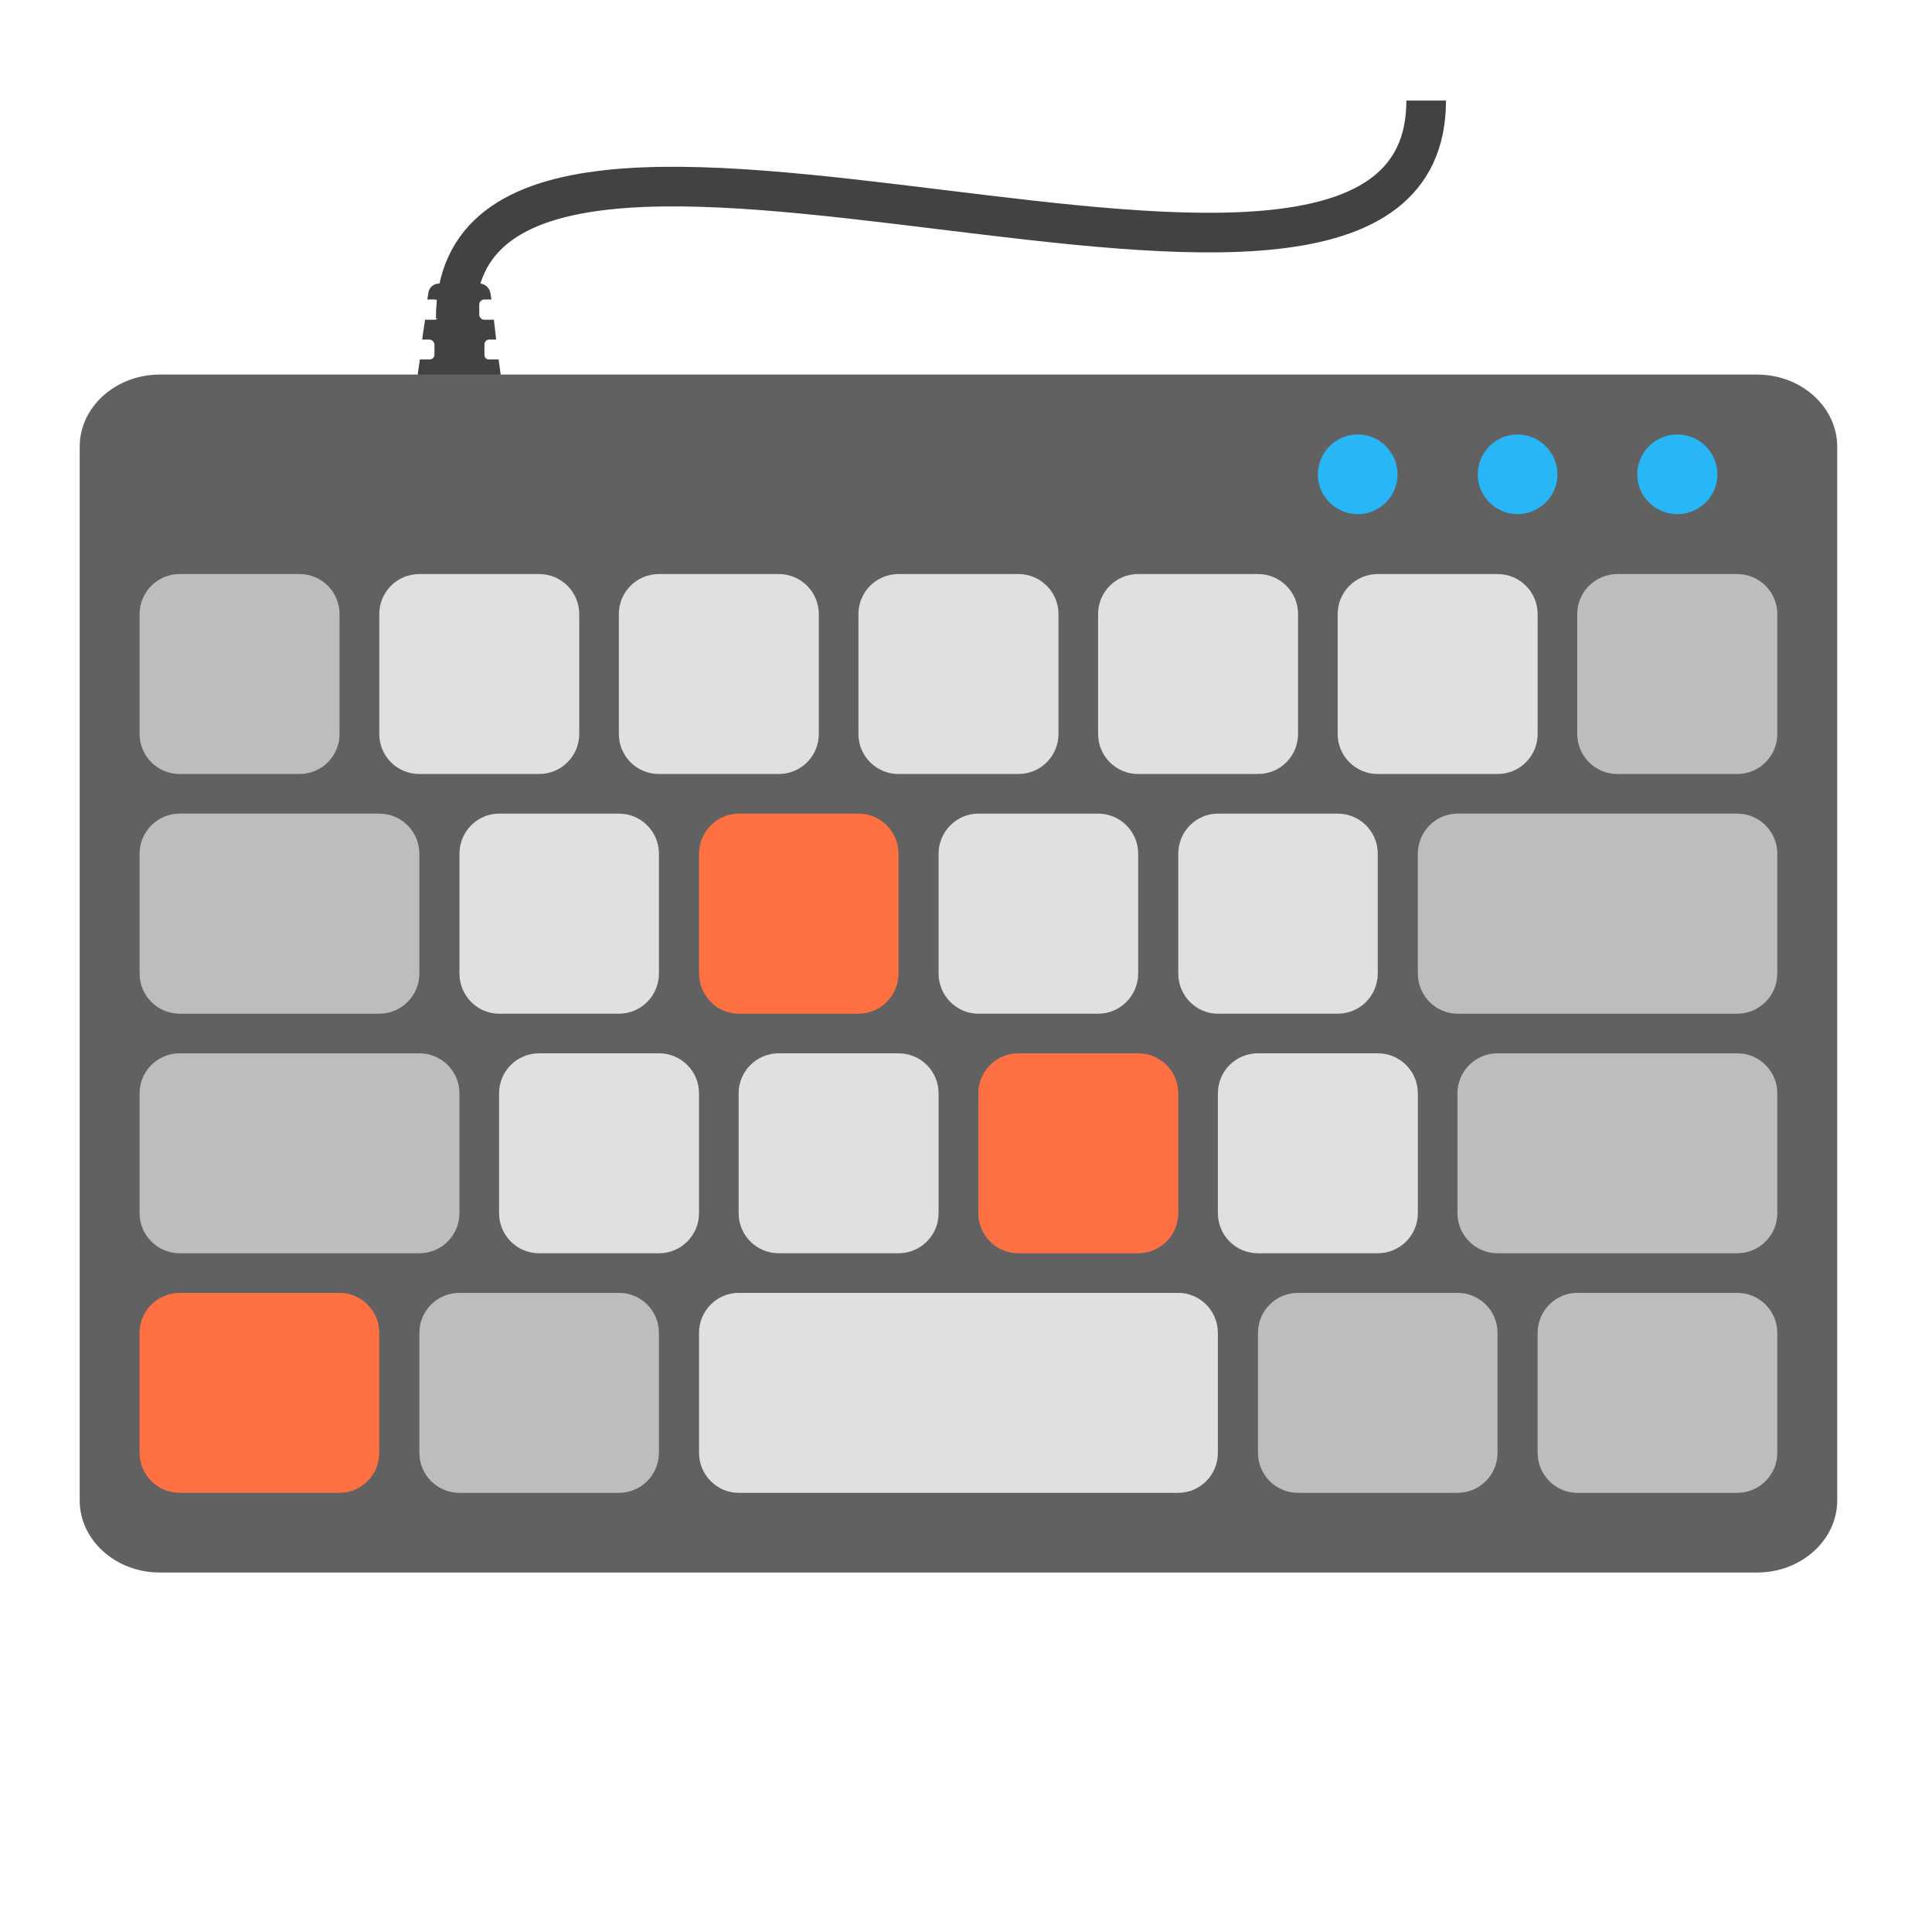 <?xml version="1.0" encoding="UTF-8"?>
<svg xmlns="http://www.w3.org/2000/svg" xmlns:xlink="http://www.w3.org/1999/xlink" width="16px" height="16px" viewBox="0 0 16 16" version="1.1">
<g id="surface1">
<path style=" stroke:none;fill-rule:nonzero;fill:rgb(25.882%,25.882%,25.882%);fill-opacity:1;" d="M 3.637 2.348 C 3.59 2.348 3.551 2.383 3.547 2.43 L 3.539 2.48 L 3.598 2.48 C 3.621 2.48 3.637 2.5 3.637 2.523 L 3.637 2.605 C 3.637 2.629 3.621 2.648 3.598 2.648 L 3.52 2.648 L 3.496 2.812 L 3.555 2.812 C 3.578 2.812 3.598 2.832 3.598 2.855 L 3.598 2.938 C 3.598 2.961 3.578 2.977 3.555 2.977 L 3.477 2.977 L 3.461 3.09 C 3.457 3.145 3.5 3.195 3.555 3.195 L 4.051 3.195 C 4.109 3.195 4.152 3.145 4.145 3.09 L 4.129 2.977 L 4.051 2.977 C 4.027 2.977 4.012 2.961 4.012 2.938 L 4.012 2.855 C 4.012 2.832 4.027 2.812 4.051 2.812 L 4.109 2.812 L 4.09 2.648 L 4.012 2.648 C 3.988 2.648 3.969 2.629 3.969 2.605 L 3.969 2.523 C 3.969 2.5 3.988 2.48 4.012 2.48 L 4.07 2.48 L 4.062 2.43 C 4.055 2.383 4.016 2.348 3.969 2.348 Z M 3.637 2.348 "/>
<path style=" stroke:none;fill-rule:nonzero;fill:rgb(38.039%,38.039%,38.039%);fill-opacity:1;" d="M 1.324 3.102 L 14.551 3.102 C 14.918 3.102 15.215 3.371 15.215 3.699 L 15.215 12.426 C 15.215 12.754 14.918 13.023 14.551 13.023 L 1.324 13.023 C 0.957 13.023 0.66 12.754 0.66 12.426 L 0.66 3.699 C 0.66 3.371 0.957 3.102 1.324 3.102 Z M 1.324 3.102 "/>
<path style=" stroke:none;fill-rule:nonzero;fill:rgb(74.118%,74.118%,74.118%);fill-opacity:1;" d="M 1.488 6.41 L 2.48 6.41 C 2.664 6.41 2.812 6.262 2.812 6.078 L 2.812 5.086 C 2.812 4.902 2.664 4.754 2.48 4.754 L 1.488 4.754 C 1.305 4.754 1.156 4.902 1.156 5.086 L 1.156 6.078 C 1.156 6.262 1.305 6.41 1.488 6.41 Z M 1.488 6.41 "/>
<path style=" stroke:none;fill-rule:nonzero;fill:rgb(87.843%,87.843%,87.843%);fill-opacity:1;" d="M 3.473 6.41 L 4.465 6.41 C 4.648 6.41 4.797 6.262 4.797 6.078 L 4.797 5.086 C 4.797 4.902 4.648 4.754 4.465 4.754 L 3.473 4.754 C 3.289 4.754 3.141 4.902 3.141 5.086 L 3.141 6.078 C 3.141 6.262 3.289 6.41 3.473 6.41 Z M 3.473 6.41 "/>
<path style=" stroke:none;fill-rule:nonzero;fill:rgb(87.843%,87.843%,87.843%);fill-opacity:1;" d="M 5.457 6.41 L 6.449 6.41 C 6.633 6.41 6.781 6.262 6.781 6.078 L 6.781 5.086 C 6.781 4.902 6.633 4.754 6.449 4.754 L 5.457 4.754 C 5.273 4.754 5.125 4.902 5.125 5.086 L 5.125 6.078 C 5.125 6.262 5.273 6.41 5.457 6.41 Z M 5.457 6.41 "/>
<path style=" stroke:none;fill-rule:nonzero;fill:rgb(87.843%,87.843%,87.843%);fill-opacity:1;" d="M 7.441 6.41 L 8.434 6.41 C 8.617 6.41 8.766 6.262 8.766 6.078 L 8.766 5.086 C 8.766 4.902 8.617 4.754 8.434 4.754 L 7.441 4.754 C 7.258 4.754 7.109 4.902 7.109 5.086 L 7.109 6.078 C 7.109 6.262 7.258 6.41 7.441 6.41 Z M 7.441 6.41 "/>
<path style=" stroke:none;fill-rule:nonzero;fill:rgb(87.843%,87.843%,87.843%);fill-opacity:1;" d="M 9.426 6.41 L 10.418 6.41 C 10.602 6.41 10.75 6.262 10.75 6.078 L 10.75 5.086 C 10.75 4.902 10.602 4.754 10.418 4.754 L 9.426 4.754 C 9.242 4.754 9.094 4.902 9.094 5.086 L 9.094 6.078 C 9.094 6.262 9.242 6.41 9.426 6.41 Z M 9.426 6.41 "/>
<path style=" stroke:none;fill-rule:nonzero;fill:rgb(87.843%,87.843%,87.843%);fill-opacity:1;" d="M 11.41 6.41 L 12.402 6.41 C 12.586 6.41 12.734 6.262 12.734 6.078 L 12.734 5.086 C 12.734 4.902 12.586 4.754 12.402 4.754 L 11.41 4.754 C 11.227 4.754 11.078 4.902 11.078 5.086 L 11.078 6.078 C 11.078 6.262 11.227 6.41 11.41 6.41 Z M 11.41 6.41 "/>
<path style=" stroke:none;fill-rule:nonzero;fill:rgb(74.118%,74.118%,74.118%);fill-opacity:1;" d="M 1.488 8.395 L 3.141 8.395 C 3.324 8.395 3.473 8.246 3.473 8.062 L 3.473 7.07 C 3.473 6.887 3.324 6.738 3.141 6.738 L 1.488 6.738 C 1.305 6.738 1.156 6.887 1.156 7.07 L 1.156 8.062 C 1.156 8.246 1.305 8.395 1.488 8.395 Z M 1.488 8.395 "/>
<path style=" stroke:none;fill-rule:nonzero;fill:rgb(87.843%,87.843%,87.843%);fill-opacity:1;" d="M 4.133 8.395 L 5.125 8.395 C 5.309 8.395 5.457 8.246 5.457 8.062 L 5.457 7.07 C 5.457 6.887 5.309 6.738 5.125 6.738 L 4.133 6.738 C 3.953 6.738 3.805 6.887 3.805 7.07 L 3.805 8.062 C 3.805 8.246 3.953 8.395 4.133 8.395 Z M 4.133 8.395 "/>
<path style=" stroke:none;fill-rule:nonzero;fill:rgb(100%,43.922%,26.275%);fill-opacity:1;" d="M 6.117 8.395 L 7.109 8.395 C 7.293 8.395 7.441 8.246 7.441 8.062 L 7.441 7.07 C 7.441 6.887 7.293 6.738 7.109 6.738 L 6.117 6.738 C 5.938 6.738 5.789 6.887 5.789 7.07 L 5.789 8.062 C 5.789 8.246 5.938 8.395 6.117 8.395 Z M 6.117 8.395 "/>
<path style=" stroke:none;fill-rule:nonzero;fill:rgb(87.843%,87.843%,87.843%);fill-opacity:1;" d="M 8.102 8.395 L 9.094 8.395 C 9.277 8.395 9.426 8.246 9.426 8.062 L 9.426 7.07 C 9.426 6.887 9.277 6.738 9.094 6.738 L 8.102 6.738 C 7.922 6.738 7.773 6.887 7.773 7.07 L 7.773 8.062 C 7.773 8.246 7.922 8.395 8.102 8.395 Z M 8.102 8.395 "/>
<path style=" stroke:none;fill-rule:nonzero;fill:rgb(87.843%,87.843%,87.843%);fill-opacity:1;" d="M 10.086 8.395 L 11.078 8.395 C 11.262 8.395 11.41 8.246 11.41 8.062 L 11.41 7.07 C 11.41 6.887 11.262 6.738 11.078 6.738 L 10.086 6.738 C 9.906 6.738 9.758 6.887 9.758 7.07 L 9.758 8.062 C 9.758 8.246 9.906 8.395 10.086 8.395 Z M 10.086 8.395 "/>
<path style=" stroke:none;fill-rule:nonzero;fill:rgb(74.118%,74.118%,74.118%);fill-opacity:1;" d="M 1.488 10.379 L 3.473 10.379 C 3.656 10.379 3.805 10.23 3.805 10.047 L 3.805 9.055 C 3.805 8.871 3.656 8.723 3.473 8.723 L 1.488 8.723 C 1.305 8.723 1.156 8.871 1.156 9.055 L 1.156 10.047 C 1.156 10.23 1.305 10.379 1.488 10.379 Z M 1.488 10.379 "/>
<path style=" stroke:none;fill-rule:nonzero;fill:rgb(87.843%,87.843%,87.843%);fill-opacity:1;" d="M 4.465 10.379 L 5.457 10.379 C 5.641 10.379 5.789 10.23 5.789 10.047 L 5.789 9.055 C 5.789 8.871 5.641 8.723 5.457 8.723 L 4.465 8.723 C 4.281 8.723 4.133 8.871 4.133 9.055 L 4.133 10.047 C 4.133 10.23 4.281 10.379 4.465 10.379 Z M 4.465 10.379 "/>
<path style=" stroke:none;fill-rule:nonzero;fill:rgb(87.843%,87.843%,87.843%);fill-opacity:1;" d="M 6.449 10.379 L 7.441 10.379 C 7.625 10.379 7.773 10.23 7.773 10.047 L 7.773 9.055 C 7.773 8.871 7.625 8.723 7.441 8.723 L 6.449 8.723 C 6.266 8.723 6.117 8.871 6.117 9.055 L 6.117 10.047 C 6.117 10.23 6.266 10.379 6.449 10.379 Z M 6.449 10.379 "/>
<path style=" stroke:none;fill-rule:nonzero;fill:rgb(100%,43.922%,26.275%);fill-opacity:1;" d="M 8.434 10.379 L 9.426 10.379 C 9.609 10.379 9.758 10.23 9.758 10.047 L 9.758 9.055 C 9.758 8.871 9.609 8.723 9.426 8.723 L 8.434 8.723 C 8.25 8.723 8.102 8.871 8.102 9.055 L 8.102 10.047 C 8.102 10.23 8.25 10.379 8.434 10.379 Z M 8.434 10.379 "/>
<path style=" stroke:none;fill-rule:nonzero;fill:rgb(87.843%,87.843%,87.843%);fill-opacity:1;" d="M 10.418 10.379 L 11.41 10.379 C 11.594 10.379 11.742 10.23 11.742 10.047 L 11.742 9.055 C 11.742 8.871 11.594 8.723 11.41 8.723 L 10.418 8.723 C 10.234 8.723 10.086 8.871 10.086 9.055 L 10.086 10.047 C 10.086 10.23 10.234 10.379 10.418 10.379 Z M 10.418 10.379 "/>
<path style=" stroke:none;fill-rule:nonzero;fill:rgb(74.118%,74.118%,74.118%);fill-opacity:1;" d="M 12.402 10.379 L 14.387 10.379 C 14.57 10.379 14.719 10.23 14.719 10.047 L 14.719 9.055 C 14.719 8.871 14.57 8.723 14.387 8.723 L 12.402 8.723 C 12.219 8.723 12.07 8.871 12.07 9.055 L 12.07 10.047 C 12.07 10.23 12.219 10.379 12.402 10.379 Z M 12.402 10.379 "/>
<path style=" stroke:none;fill-rule:nonzero;fill:rgb(74.118%,74.118%,74.118%);fill-opacity:1;" d="M 3.805 12.363 L 5.125 12.363 C 5.309 12.363 5.457 12.215 5.457 12.031 L 5.457 11.039 C 5.457 10.855 5.309 10.707 5.125 10.707 L 3.805 10.707 C 3.621 10.707 3.473 10.855 3.473 11.039 L 3.473 12.031 C 3.473 12.215 3.621 12.363 3.805 12.363 Z M 3.805 12.363 "/>
<path style=" stroke:none;fill-rule:nonzero;fill:rgb(87.843%,87.843%,87.843%);fill-opacity:1;" d="M 6.117 12.363 L 9.758 12.363 C 9.938 12.363 10.086 12.215 10.086 12.031 L 10.086 11.039 C 10.086 10.855 9.938 10.707 9.758 10.707 L 6.117 10.707 C 5.938 10.707 5.789 10.855 5.789 11.039 L 5.789 12.031 C 5.789 12.215 5.938 12.363 6.117 12.363 Z M 6.117 12.363 "/>
<path style=" stroke:none;fill-rule:nonzero;fill:rgb(74.118%,74.118%,74.118%);fill-opacity:1;" d="M 10.75 12.363 L 12.07 12.363 C 12.254 12.363 12.402 12.215 12.402 12.031 L 12.402 11.039 C 12.402 10.855 12.254 10.707 12.07 10.707 L 10.75 10.707 C 10.566 10.707 10.418 10.855 10.418 11.039 L 10.418 12.031 C 10.418 12.215 10.566 12.363 10.75 12.363 Z M 10.75 12.363 "/>
<path style=" stroke:none;fill-rule:nonzero;fill:rgb(100%,43.922%,26.275%);fill-opacity:1;" d="M 1.488 12.363 L 2.812 12.363 C 2.992 12.363 3.141 12.215 3.141 12.031 L 3.141 11.039 C 3.141 10.855 2.992 10.707 2.812 10.707 L 1.488 10.707 C 1.305 10.707 1.156 10.855 1.156 11.039 L 1.156 12.031 C 1.156 12.215 1.305 12.363 1.488 12.363 Z M 1.488 12.363 "/>
<path style=" stroke:none;fill-rule:nonzero;fill:rgb(74.118%,74.118%,74.118%);fill-opacity:1;" d="M 13.062 12.363 L 14.387 12.363 C 14.57 12.363 14.719 12.215 14.719 12.031 L 14.719 11.039 C 14.719 10.855 14.57 10.707 14.387 10.707 L 13.062 10.707 C 12.883 10.707 12.734 10.855 12.734 11.039 L 12.734 12.031 C 12.734 12.215 12.883 12.363 13.062 12.363 Z M 13.062 12.363 "/>
<path style=" stroke:none;fill-rule:nonzero;fill:rgb(74.118%,74.118%,74.118%);fill-opacity:1;" d="M 12.07 8.395 L 14.387 8.395 C 14.57 8.395 14.719 8.246 14.719 8.062 L 14.719 7.07 C 14.719 6.887 14.57 6.738 14.387 6.738 L 12.07 6.738 C 11.891 6.738 11.742 6.887 11.742 7.07 L 11.742 8.062 C 11.742 8.246 11.891 8.395 12.07 8.395 Z M 12.07 8.395 "/>
<path style=" stroke:none;fill-rule:nonzero;fill:rgb(74.118%,74.118%,74.118%);fill-opacity:1;" d="M 13.395 6.41 L 14.387 6.41 C 14.57 6.41 14.719 6.262 14.719 6.078 L 14.719 5.086 C 14.719 4.902 14.57 4.754 14.387 4.754 L 13.395 4.754 C 13.211 4.754 13.062 4.902 13.062 5.086 L 13.062 6.078 C 13.062 6.262 13.211 6.41 13.395 6.41 Z M 13.395 6.41 "/>
<path style=" stroke:none;fill-rule:nonzero;fill:rgb(16.078%,71.373%,96.471%);fill-opacity:1;" d="M 11.246 3.598 C 11.426 3.598 11.574 3.746 11.574 3.93 C 11.574 4.109 11.426 4.258 11.246 4.258 C 11.062 4.258 10.914 4.109 10.914 3.93 C 10.914 3.746 11.062 3.598 11.246 3.598 Z M 11.246 3.598 "/>
<path style=" stroke:none;fill-rule:nonzero;fill:rgb(16.078%,71.373%,96.471%);fill-opacity:1;" d="M 12.566 3.598 C 12.75 3.598 12.898 3.746 12.898 3.93 C 12.898 4.109 12.75 4.258 12.566 4.258 C 12.387 4.258 12.238 4.109 12.238 3.93 C 12.238 3.746 12.387 3.598 12.566 3.598 Z M 12.566 3.598 "/>
<path style=" stroke:none;fill-rule:nonzero;fill:rgb(16.078%,71.373%,96.471%);fill-opacity:1;" d="M 13.891 3.598 C 14.074 3.598 14.223 3.746 14.223 3.93 C 14.223 4.109 14.074 4.258 13.891 4.258 C 13.707 4.258 13.559 4.109 13.559 3.93 C 13.559 3.746 13.707 3.598 13.891 3.598 Z M 13.891 3.598 "/>
<path style="fill:none;stroke-width:10.583;stroke-linecap:butt;stroke-linejoin:miter;stroke:rgb(25.882%,25.882%,25.882%);stroke-opacity:1;stroke-miterlimit:4;" d="M 121.75 -131.625 C 121.75 -221.625 381 -99.875 381 -189.875 " transform="matrix(0.031,0,0,0.031,0,6.719)"/>
</g>
</svg>
